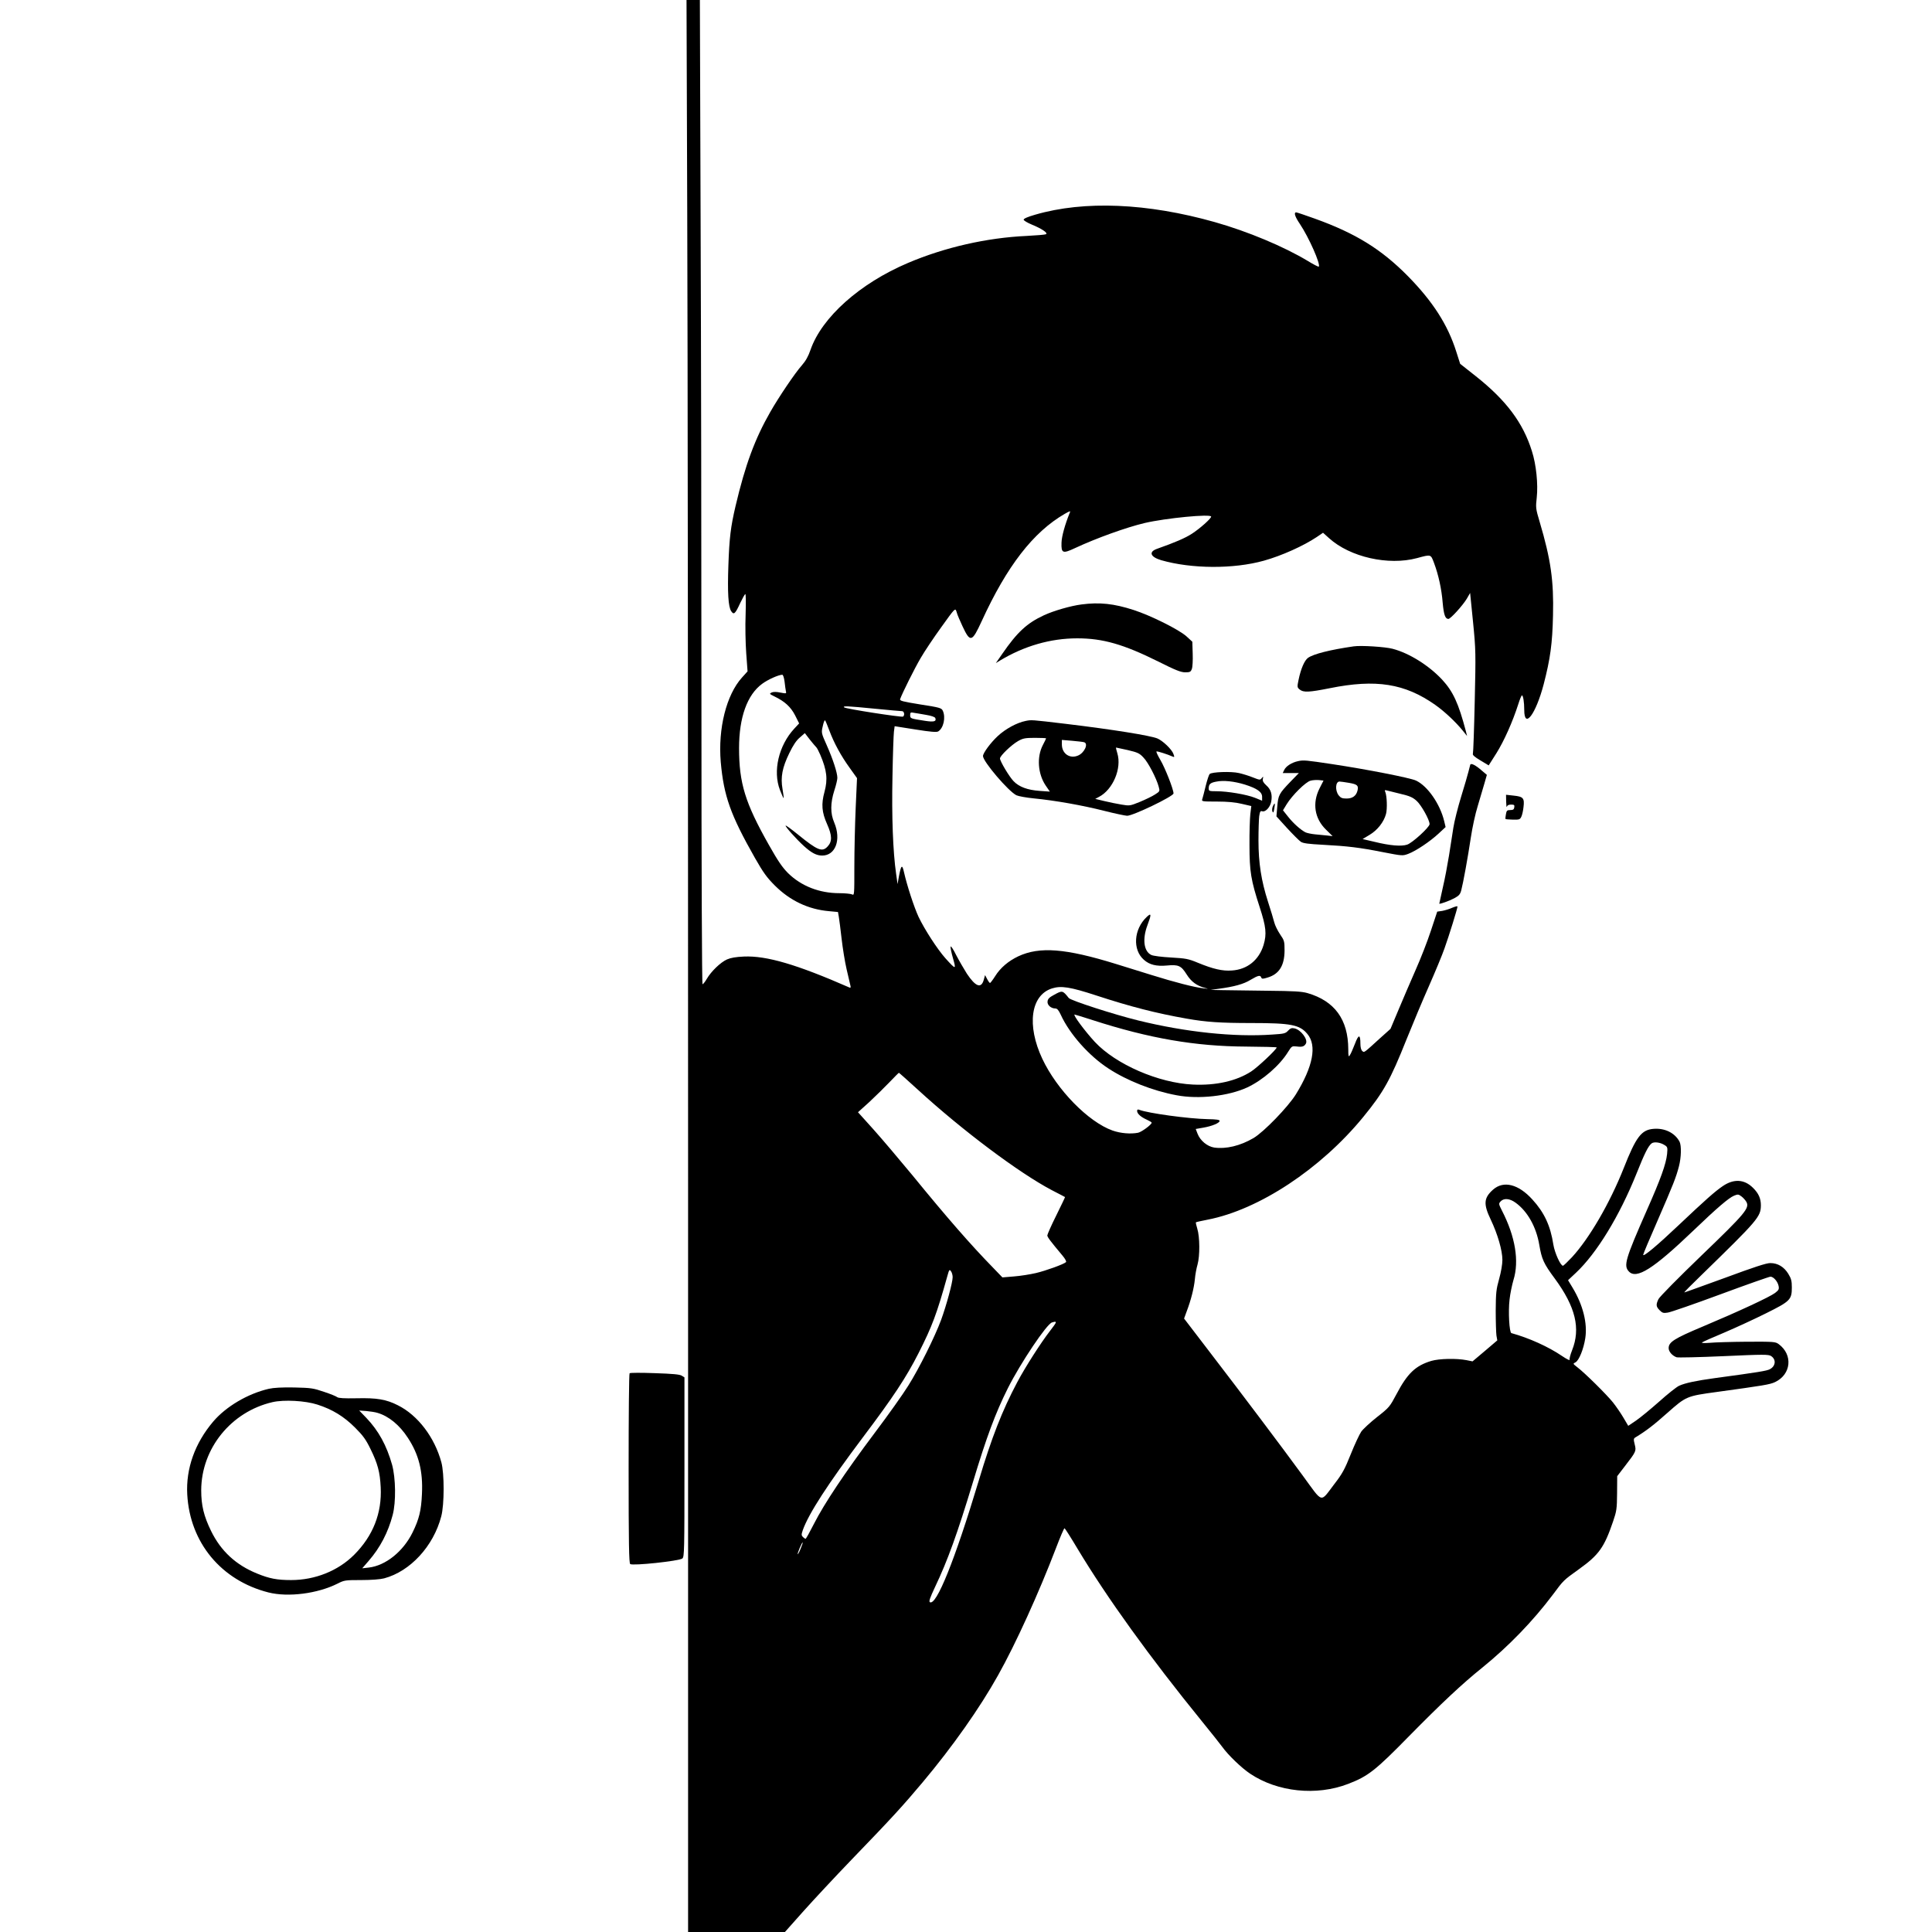<?xml version="1.0" standalone="no"?>
<!DOCTYPE svg PUBLIC "-//W3C//DTD SVG 20010904//EN"
 "http://www.w3.org/TR/2001/REC-SVG-20010904/DTD/svg10.dtd">
<svg version="1.0" xmlns="http://www.w3.org/2000/svg"
 width="1592pt" height="1592pt" viewBox="0 0 1592 1592"
 preserveAspectRatio="xMidYMid meet">

<g transform="translate(0,1592) scale(0.1,-0.1)"
fill="#000000" stroke="none">
<path d="M5663 14128 c4 -986 7 -4568 7 -7960 l0 -6168 399 0 399 0 153 172
c85 95 262 285 394 422 339 351 427 448 589 641 245 292 470 611 620 880 145
258 337 681 477 1047 35 92 67 167 71 165 4 -1 53 -78 109 -172 243 -404 594
-891 1024 -1420 76 -93 151 -188 167 -210 48 -67 159 -174 230 -221 226 -151
546 -184 806 -84 165 63 225 110 506 397 261 265 434 428 601 562 216 175 418
384 581 601 89 120 86 117 214 209 166 119 209 180 282 394 29 85 32 103 33
233 l1 140 66 86 c91 118 92 121 78 177 -10 40 -9 47 5 56 88 53 153 103 265
203 154 136 157 138 407 172 385 53 436 61 479 81 134 63 150 225 31 313 -27
20 -40 21 -260 20 -128 -1 -266 -5 -307 -9 -44 -3 -71 -3 -65 3 6 5 89 42 185
82 96 41 250 112 342 158 199 99 213 112 213 213 0 55 -5 73 -30 114 -35 56
-86 87 -147 87 -31 1 -137 -34 -372 -121 -182 -66 -333 -121 -337 -121 -4 0
59 64 140 142 468 456 490 481 491 576 0 56 -19 99 -65 144 -71 71 -158 76
-248 15 -64 -43 -145 -115 -366 -324 -174 -165 -291 -263 -291 -243 0 6 53
133 119 283 130 299 152 355 176 447 19 74 21 169 5 202 -38 72 -121 114 -215
106 -100 -8 -144 -67 -245 -323 -115 -290 -284 -580 -427 -735 -36 -38 -69
-70 -74 -70 -20 0 -68 106 -79 174 -24 156 -75 265 -173 372 -115 127 -237
157 -323 82 -78 -69 -82 -119 -19 -250 56 -118 95 -252 95 -330 0 -35 -11
-101 -27 -157 -24 -86 -27 -113 -28 -261 0 -91 3 -183 6 -205 l7 -40 -102 -87
-102 -86 -50 10 c-83 16 -223 13 -289 -6 -130 -39 -197 -102 -287 -273 -56
-105 -59 -110 -161 -190 -57 -45 -115 -99 -130 -120 -15 -22 -54 -105 -86
-185 -50 -125 -70 -162 -135 -246 -120 -157 -90 -165 -262 70 -168 230 -484
650 -778 1033 l-199 260 22 60 c35 92 60 191 67 264 3 36 13 91 22 121 20 71
19 228 -2 295 -8 27 -14 51 -11 53 2 2 46 12 98 22 421 82 930 418 1279 844
168 205 224 305 358 641 51 127 134 325 185 440 51 116 109 255 128 310 37
103 107 329 107 345 0 5 -19 0 -43 -10 -24 -11 -61 -22 -83 -26 l-41 -6 -52
-157 c-28 -86 -85 -232 -127 -326 -41 -93 -104 -240 -140 -326 l-66 -157 -87
-78 c-136 -124 -129 -119 -146 -104 -9 8 -15 30 -15 59 0 80 -15 80 -45 0 -16
-41 -34 -83 -42 -94 -11 -17 -13 -11 -13 50 -1 244 -112 397 -337 462 -47 13
-110 17 -328 19 -148 2 -315 4 -370 5 l-100 2 65 9 c129 17 209 39 265 74 63
37 80 41 88 19 5 -12 12 -13 53 0 94 28 138 98 139 221 0 78 -2 84 -37 135
-20 30 -42 74 -48 99 -6 25 -29 100 -51 168 -56 174 -79 321 -79 507 0 84 3
173 6 199 6 39 10 46 25 41 26 -9 66 34 74 79 11 57 -2 101 -40 134 -25 23
-32 36 -29 54 5 21 4 22 -9 6 -13 -17 -17 -16 -73 6 -32 13 -84 29 -115 36
-66 15 -224 9 -241 -8 -7 -7 -21 -51 -33 -99 -12 -49 -24 -97 -28 -108 -7 -19
-2 -20 121 -20 87 0 152 -6 205 -19 l78 -18 -8 -66 c-4 -37 -8 -152 -7 -257 0
-216 12 -289 84 -510 53 -163 59 -221 32 -312 -38 -124 -134 -202 -261 -210
-77 -6 -155 12 -281 64 -77 32 -98 36 -220 43 -74 4 -148 13 -163 21 -62 29
-75 130 -32 245 34 90 33 105 -6 68 -107 -101 -118 -270 -23 -353 46 -41 103
-55 190 -47 94 9 117 -1 162 -73 38 -61 84 -94 152 -112 31 -7 29 -8 -12 -3
-75 8 -238 50 -433 111 -99 31 -229 71 -290 90 -414 128 -628 145 -804 63 -82
-39 -148 -95 -191 -164 -19 -30 -38 -55 -42 -56 -4 0 -15 15 -24 33 l-17 32
-11 -40 c-21 -73 -67 -56 -139 52 -24 38 -64 107 -88 153 -23 47 -44 78 -46
70 -2 -9 7 -52 20 -97 27 -95 24 -95 -62 0 -67 75 -173 239 -222 342 -37 80
-95 257 -120 368 -15 68 -24 60 -42 -36 l-11 -62 -12 85 c-26 181 -37 472 -30
800 3 179 9 345 12 370 l6 46 171 -27 c125 -20 175 -24 188 -16 44 27 63 115
38 170 -11 23 -23 27 -184 52 -148 24 -172 30 -168 44 18 50 119 253 169 338
31 54 108 169 171 256 109 152 113 157 123 132 5 -14 10 -29 10 -31 0 -3 19
-45 41 -94 64 -137 78 -133 158 41 208 454 424 734 685 885 44 25 49 26 41 9
-38 -93 -67 -195 -68 -247 -3 -87 10 -92 110 -45 178 83 423 171 574 207 175
41 549 77 549 53 0 -16 -93 -99 -160 -142 -54 -35 -138 -71 -285 -123 -72 -25
-57 -67 33 -94 250 -72 597 -74 847 -4 147 41 326 122 434 194 l53 36 50 -45
c173 -156 488 -227 724 -164 118 32 113 33 141 -41 36 -96 62 -213 71 -328 9
-98 21 -132 47 -132 18 0 119 112 152 167 l27 47 24 -239 c23 -232 23 -255 14
-655 -5 -228 -12 -422 -15 -430 -5 -11 13 -27 62 -56 l68 -41 64 101 c62 99
133 257 180 404 12 39 26 72 30 72 10 0 19 -56 19 -120 0 -162 95 -36 160 211
55 212 72 336 77 569 7 285 -18 460 -110 770 -33 110 -33 118 -24 200 12 109
-4 272 -40 383 -73 234 -212 419 -462 617 l-129 102 -32 100 c-70 222 -193
413 -398 622 -220 223 -432 354 -769 475 -78 28 -146 51 -152 51 -22 0 -10
-36 30 -95 74 -110 173 -334 156 -352 -3 -3 -44 18 -91 47 -198 119 -494 243
-766 320 -556 157 -1075 179 -1480 61 -59 -17 -95 -32 -95 -41 0 -7 30 -25 66
-40 83 -34 137 -70 118 -80 -8 -4 -79 -10 -159 -14 -329 -15 -676 -94 -979
-223 -396 -168 -709 -448 -802 -715 -19 -55 -39 -91 -73 -130 -53 -59 -189
-260 -259 -383 -126 -220 -206 -435 -286 -775 -40 -171 -51 -260 -59 -488 -8
-225 -1 -341 23 -378 22 -33 33 -23 74 66 18 38 37 72 42 75 5 4 6 -63 3 -167
-4 -98 -1 -237 5 -321 l11 -149 -46 -51 c-129 -143 -198 -420 -175 -695 25
-281 80 -436 282 -792 68 -119 97 -160 163 -226 125 -125 276 -197 446 -212
l75 -7 7 -40 c4 -22 14 -103 23 -181 9 -78 27 -190 41 -250 14 -60 28 -120 31
-133 5 -18 2 -23 -8 -18 -434 190 -682 263 -869 255 -67 -3 -108 -10 -140 -24
-53 -24 -130 -98 -166 -160 -14 -24 -30 -44 -35 -44 -5 0 -9 919 -9 2263 0
1244 -3 3069 -7 4055 l-6 1792 -55 0 -55 0 6 -1792z m802 -3825 c3 -32 9 -67
11 -79 5 -20 3 -20 -45 -11 -33 7 -57 7 -72 1 -21 -10 -20 -12 23 -33 85 -41
134 -86 170 -156 l33 -66 -40 -43 c-129 -139 -178 -351 -118 -506 15 -38 28
-68 30 -66 2 2 -2 35 -9 75 -17 98 -2 176 56 295 32 66 58 105 87 129 l41 36
40 -52 c23 -29 46 -56 52 -62 7 -5 22 -34 35 -64 55 -129 63 -202 35 -306 -28
-101 -22 -169 21 -265 42 -94 44 -144 4 -186 -44 -47 -82 -32 -242 98 -54 44
-101 78 -103 75 -7 -6 91 -115 152 -170 62 -56 103 -77 149 -77 110 0 158 131
100 270 -18 43 -25 78 -25 124 0 43 9 92 25 142 14 42 25 89 25 104 0 42 -36
153 -87 268 -46 103 -46 104 -33 159 6 30 15 51 19 47 4 -5 20 -43 35 -84 39
-104 97 -210 168 -308 l60 -84 -11 -246 c-6 -136 -11 -354 -11 -485 0 -232 0
-237 -19 -227 -11 5 -58 10 -104 10 -165 0 -314 58 -423 165 -47 47 -83 99
-159 234 -195 345 -245 508 -245 797 0 252 67 439 190 529 47 35 134 74 166
75 7 0 15 -25 19 -57z m745 -223 c113 -11 213 -20 223 -20 18 0 24 -34 8 -45
-13 -7 -473 64 -485 76 -14 13 22 12 254 -11z m423 -51 c42 -7 71 -17 74 -26
11 -28 -11 -34 -83 -23 -123 19 -124 19 -124 47 0 23 3 25 33 19 17 -3 63 -10
100 -17z m2625 -574 c101 -32 142 -61 142 -101 l0 -32 -59 24 c-67 27 -225 54
-318 54 -59 0 -63 2 -63 23 0 35 13 47 61 56 60 13 149 3 237 -24z m-1221
-1739 c278 -91 492 -146 743 -190 158 -28 278 -36 534 -36 323 0 396 -14 459
-90 80 -95 47 -268 -95 -498 -64 -103 -264 -310 -349 -360 -109 -64 -227 -92
-324 -78 -57 9 -115 57 -137 114 l-15 39 63 11 c70 12 134 38 134 56 0 9 -29
13 -97 14 -159 3 -494 49 -565 77 -13 5 -18 2 -18 -9 0 -23 30 -50 79 -72 22
-10 41 -21 41 -25 0 -16 -83 -77 -112 -83 -62 -12 -144 -5 -210 18 -200 71
-459 336 -579 591 -130 276 -96 524 79 580 76 24 149 13 369 -59z m-1474 -775
c367 -336 833 -685 1102 -827 61 -31 111 -58 111 -58 1 -1 -31 -68 -72 -151
-41 -82 -74 -157 -74 -165 0 -14 27 -49 124 -165 23 -27 35 -50 30 -55 -17
-17 -163 -70 -247 -90 -47 -11 -128 -24 -181 -28 l-96 -8 -78 81 c-179 183
-380 413 -663 760 -109 132 -254 303 -323 380 l-126 140 93 84 c50 47 125 120
166 163 41 43 76 78 78 78 2 0 73 -63 156 -139z m6154 -457 c24 -15 25 -20 20
-74 -9 -83 -53 -206 -168 -465 -176 -400 -192 -454 -147 -502 63 -67 201 20
533 338 193 185 290 268 333 286 32 13 37 13 61 -5 14 -10 33 -31 41 -45 29
-51 -7 -94 -371 -444 -189 -182 -344 -339 -353 -358 -22 -46 -20 -62 10 -92
22 -22 31 -25 67 -19 23 3 219 71 435 151 216 80 401 145 411 145 25 0 60 -40
67 -77 5 -26 1 -34 -29 -57 -43 -33 -301 -153 -596 -277 -236 -99 -281 -128
-281 -178 0 -28 29 -62 65 -75 10 -4 185 0 387 9 330 15 371 15 392 1 44 -28
38 -84 -11 -109 -25 -13 -90 -24 -453 -73 -153 -21 -244 -40 -294 -63 -23 -11
-97 -70 -166 -132 -69 -61 -154 -131 -189 -155 l-64 -43 -39 66 c-21 36 -60
93 -87 127 -53 66 -233 244 -294 290 -37 29 -37 29 -15 40 29 15 67 108 81
199 19 123 -19 274 -104 415 l-38 63 66 62 c170 160 357 465 498 816 67 168
96 226 124 249 20 16 73 9 108 -14z m-1229 -474 c99 -71 171 -200 196 -348 20
-118 36 -154 128 -278 171 -233 214 -411 142 -591 -14 -35 -23 -70 -20 -78 3
-8 -25 6 -62 31 -113 77 -273 149 -418 189 -17 5 -27 177 -15 277 5 47 20 119
32 160 49 157 15 359 -94 571 -28 56 -29 58 -12 77 27 29 75 25 123 -10z
m-4638 -614 c0 -44 -52 -234 -95 -352 -52 -140 -180 -398 -270 -541 -42 -68
-166 -243 -277 -390 -247 -329 -416 -583 -500 -748 -35 -69 -66 -125 -70 -125
-4 0 -13 7 -22 15 -13 14 -13 20 -1 56 48 136 208 383 496 766 248 329 356
492 458 693 112 221 150 322 237 634 15 55 18 58 30 41 8 -10 14 -33 14 -49z
m850 -374 c0 -5 -21 -35 -47 -68 -74 -95 -205 -299 -271 -424 -125 -236 -210
-454 -318 -814 -196 -652 -349 -1032 -402 -998 -9 6 1 36 42 123 105 220 185
443 311 859 115 382 187 575 290 781 104 207 321 531 364 542 27 8 31 7 31 -1z
m-2102 -1862 c-11 -28 -23 -49 -25 -47 -4 5 34 97 41 97 3 0 -5 -23 -16 -50z"/>
<path d="M8685 7722 c-38 -20 -51 -33 -53 -54 -4 -29 28 -58 64 -58 15 0 27
-13 45 -52 73 -159 232 -338 392 -442 154 -101 367 -185 562 -221 183 -35 429
-7 584 65 127 60 267 181 336 294 29 46 31 47 69 43 46 -6 63 -1 77 24 18 34
-41 113 -94 125 -24 5 -34 1 -53 -19 -21 -23 -33 -26 -131 -32 -313 -22 -713
20 -1103 116 -200 49 -555 164 -573 185 -51 64 -53 64 -122 26z m319 -208
c467 -151 847 -216 1263 -218 139 -1 253 -4 253 -7 0 -16 -156 -163 -210 -198
-122 -79 -291 -117 -480 -108 -283 13 -635 166 -808 351 -83 90 -184 226 -167
226 4 0 71 -21 149 -46z"/>
<path d="M8910 10939 c-86 -11 -229 -52 -308 -89 -140 -65 -220 -139 -344
-319 l-52 -75 34 21 c201 121 418 183 637 183 211 0 381 -49 667 -191 143 -72
187 -89 222 -89 39 0 46 3 55 28 6 15 9 71 7 126 l-3 98 -49 45 c-63 56 -293
171 -436 217 -161 52 -279 65 -430 45z"/>
<path d="M11155 10594 c-193 -28 -330 -62 -377 -95 -29 -21 -59 -90 -78 -183
-12 -57 -11 -61 10 -78 31 -25 76 -23 247 11 381 77 619 39 869 -137 77 -54
169 -141 227 -212 l36 -45 -10 40 c-61 231 -105 326 -195 424 -109 117 -271
219 -409 255 -59 16 -261 29 -320 20z"/>
<path d="M8450 9979 c-70 -14 -165 -65 -229 -125 -58 -54 -121 -139 -121 -164
0 -45 207 -288 275 -323 17 -8 82 -20 145 -26 173 -17 400 -57 577 -102 87
-22 172 -40 190 -41 46 -2 383 160 383 184 0 34 -70 212 -109 277 -21 36 -36
67 -31 69 7 3 89 -23 132 -42 16 -7 17 -5 7 22 -13 37 -87 108 -132 127 -59
24 -369 74 -752 120 -293 35 -285 34 -335 24z m170 -143 c0 -2 -12 -28 -27
-56 -51 -98 -41 -236 23 -332 l35 -51 -85 6 c-99 7 -169 33 -214 80 -36 37
-112 165 -112 187 0 22 95 113 150 144 39 22 57 26 138 26 50 0 92 -2 92 -4z
m313 -32 c38 -11 3 -88 -50 -110 -68 -29 -133 16 -133 92 l0 37 83 -7 c45 -4
90 -9 100 -12z m361 -65 c80 -19 96 -26 128 -61 39 -39 108 -173 126 -241 10
-37 10 -38 -31 -64 -23 -15 -79 -42 -125 -61 -81 -33 -85 -33 -150 -22 -37 6
-101 19 -142 29 l-75 18 30 16 c116 60 190 236 152 360 -8 26 -13 47 -10 47 3
0 47 -10 97 -21z"/>
<path d="M10696 9648 c-52 -11 -100 -42 -114 -73 l-12 -25 67 0 66 0 -70 -72
c-94 -98 -100 -110 -108 -204 l-7 -81 88 -97 c49 -53 100 -104 114 -113 18
-12 64 -18 180 -24 206 -11 304 -23 496 -61 160 -31 162 -31 208 -14 64 24
180 102 250 167 l58 54 -12 50 c-34 140 -136 288 -232 333 -46 22 -409 93
-688 135 -220 33 -238 35 -284 25z m177 -225 c-61 -121 -41 -248 54 -340 l54
-53 -43 5 c-24 2 -69 7 -102 10 -32 3 -68 11 -80 17 -41 22 -99 74 -141 127
l-43 54 31 51 c46 74 156 183 196 193 18 5 49 7 70 5 l37 -4 -33 -65z m244 46
c68 -12 79 -22 69 -64 -11 -43 -41 -65 -90 -65 -36 0 -48 5 -65 26 -31 40 -27
114 7 114 8 0 44 -5 79 -11z m422 -90 c77 -18 102 -29 134 -58 39 -35 107
-157 107 -192 0 -25 -142 -155 -185 -169 -48 -16 -142 -8 -268 23 l-99 23 58
35 c64 38 117 105 135 172 11 42 8 146 -6 181 -7 15 -4 17 11 13 10 -3 61 -15
113 -28z"/>
<path d="M12115 9618 c-2 -7 -9 -33 -15 -58 -6 -25 -33 -117 -60 -205 -27 -88
-56 -203 -64 -255 -8 -52 -24 -156 -36 -230 -12 -74 -34 -193 -51 -264 -16
-72 -29 -131 -29 -132 0 -7 82 22 123 44 39 21 49 32 58 66 16 60 54 269 79
435 12 80 37 197 57 260 19 64 44 148 55 186 l20 70 -39 33 c-53 47 -92 67
-98 50z"/>
<path d="M12411 9313 c1 -32 3 -50 6 -40 3 11 14 17 34 17 26 0 30 -3 27 -22
-2 -18 -10 -23 -33 -23 -26 0 -31 -4 -36 -35 -4 -19 -5 -37 -3 -39 2 -2 29 -4
61 -5 52 -1 58 1 69 24 7 14 15 50 18 80 9 73 -2 86 -81 94 l-63 7 1 -58z"/>
<path d="M10489 9277 c-7 -15 -8 -34 -4 -44 6 -14 10 -9 15 22 9 48 5 57 -11
22z"/>
<path d="M5188 4604 c-5 -4 -8 -357 -8 -784 0 -623 3 -780 13 -788 19 -16 406
25 430 46 16 14 17 63 17 753 l0 739 -22 14 c-17 11 -75 16 -223 21 -110 4
-203 4 -207 -1z"/>
<path d="M2215 4476 c-173 -40 -353 -146 -459 -271 -150 -177 -225 -387 -213
-600 22 -397 280 -708 669 -807 163 -41 405 -10 570 73 55 28 63 29 195 29 83
0 158 6 188 14 215 57 407 265 471 511 26 98 26 352 1 445 -56 207 -194 388
-358 470 -96 49 -174 62 -340 58 -103 -2 -150 1 -160 9 -8 7 -57 27 -109 44
-88 30 -106 33 -245 36 -101 2 -170 -2 -210 -11z m400 -130 c125 -40 219 -98
311 -190 66 -66 89 -98 127 -176 59 -120 78 -190 84 -315 11 -213 -63 -401
-219 -557 -132 -132 -322 -208 -519 -208 -116 0 -178 12 -279 53 -176 71 -300
186 -381 352 -60 123 -81 211 -81 335 1 344 246 647 587 726 95 22 271 12 370
-20z m495 -68 c93 -27 182 -100 251 -206 90 -137 125 -275 116 -462 -6 -137
-23 -207 -77 -317 -77 -157 -222 -274 -361 -290 l-54 -6 52 60 c95 109 161
235 199 380 28 106 25 303 -5 413 -45 159 -111 280 -212 386 l-59 61 58 -4
c31 -3 73 -9 92 -15z"/>
</g>
</svg>
